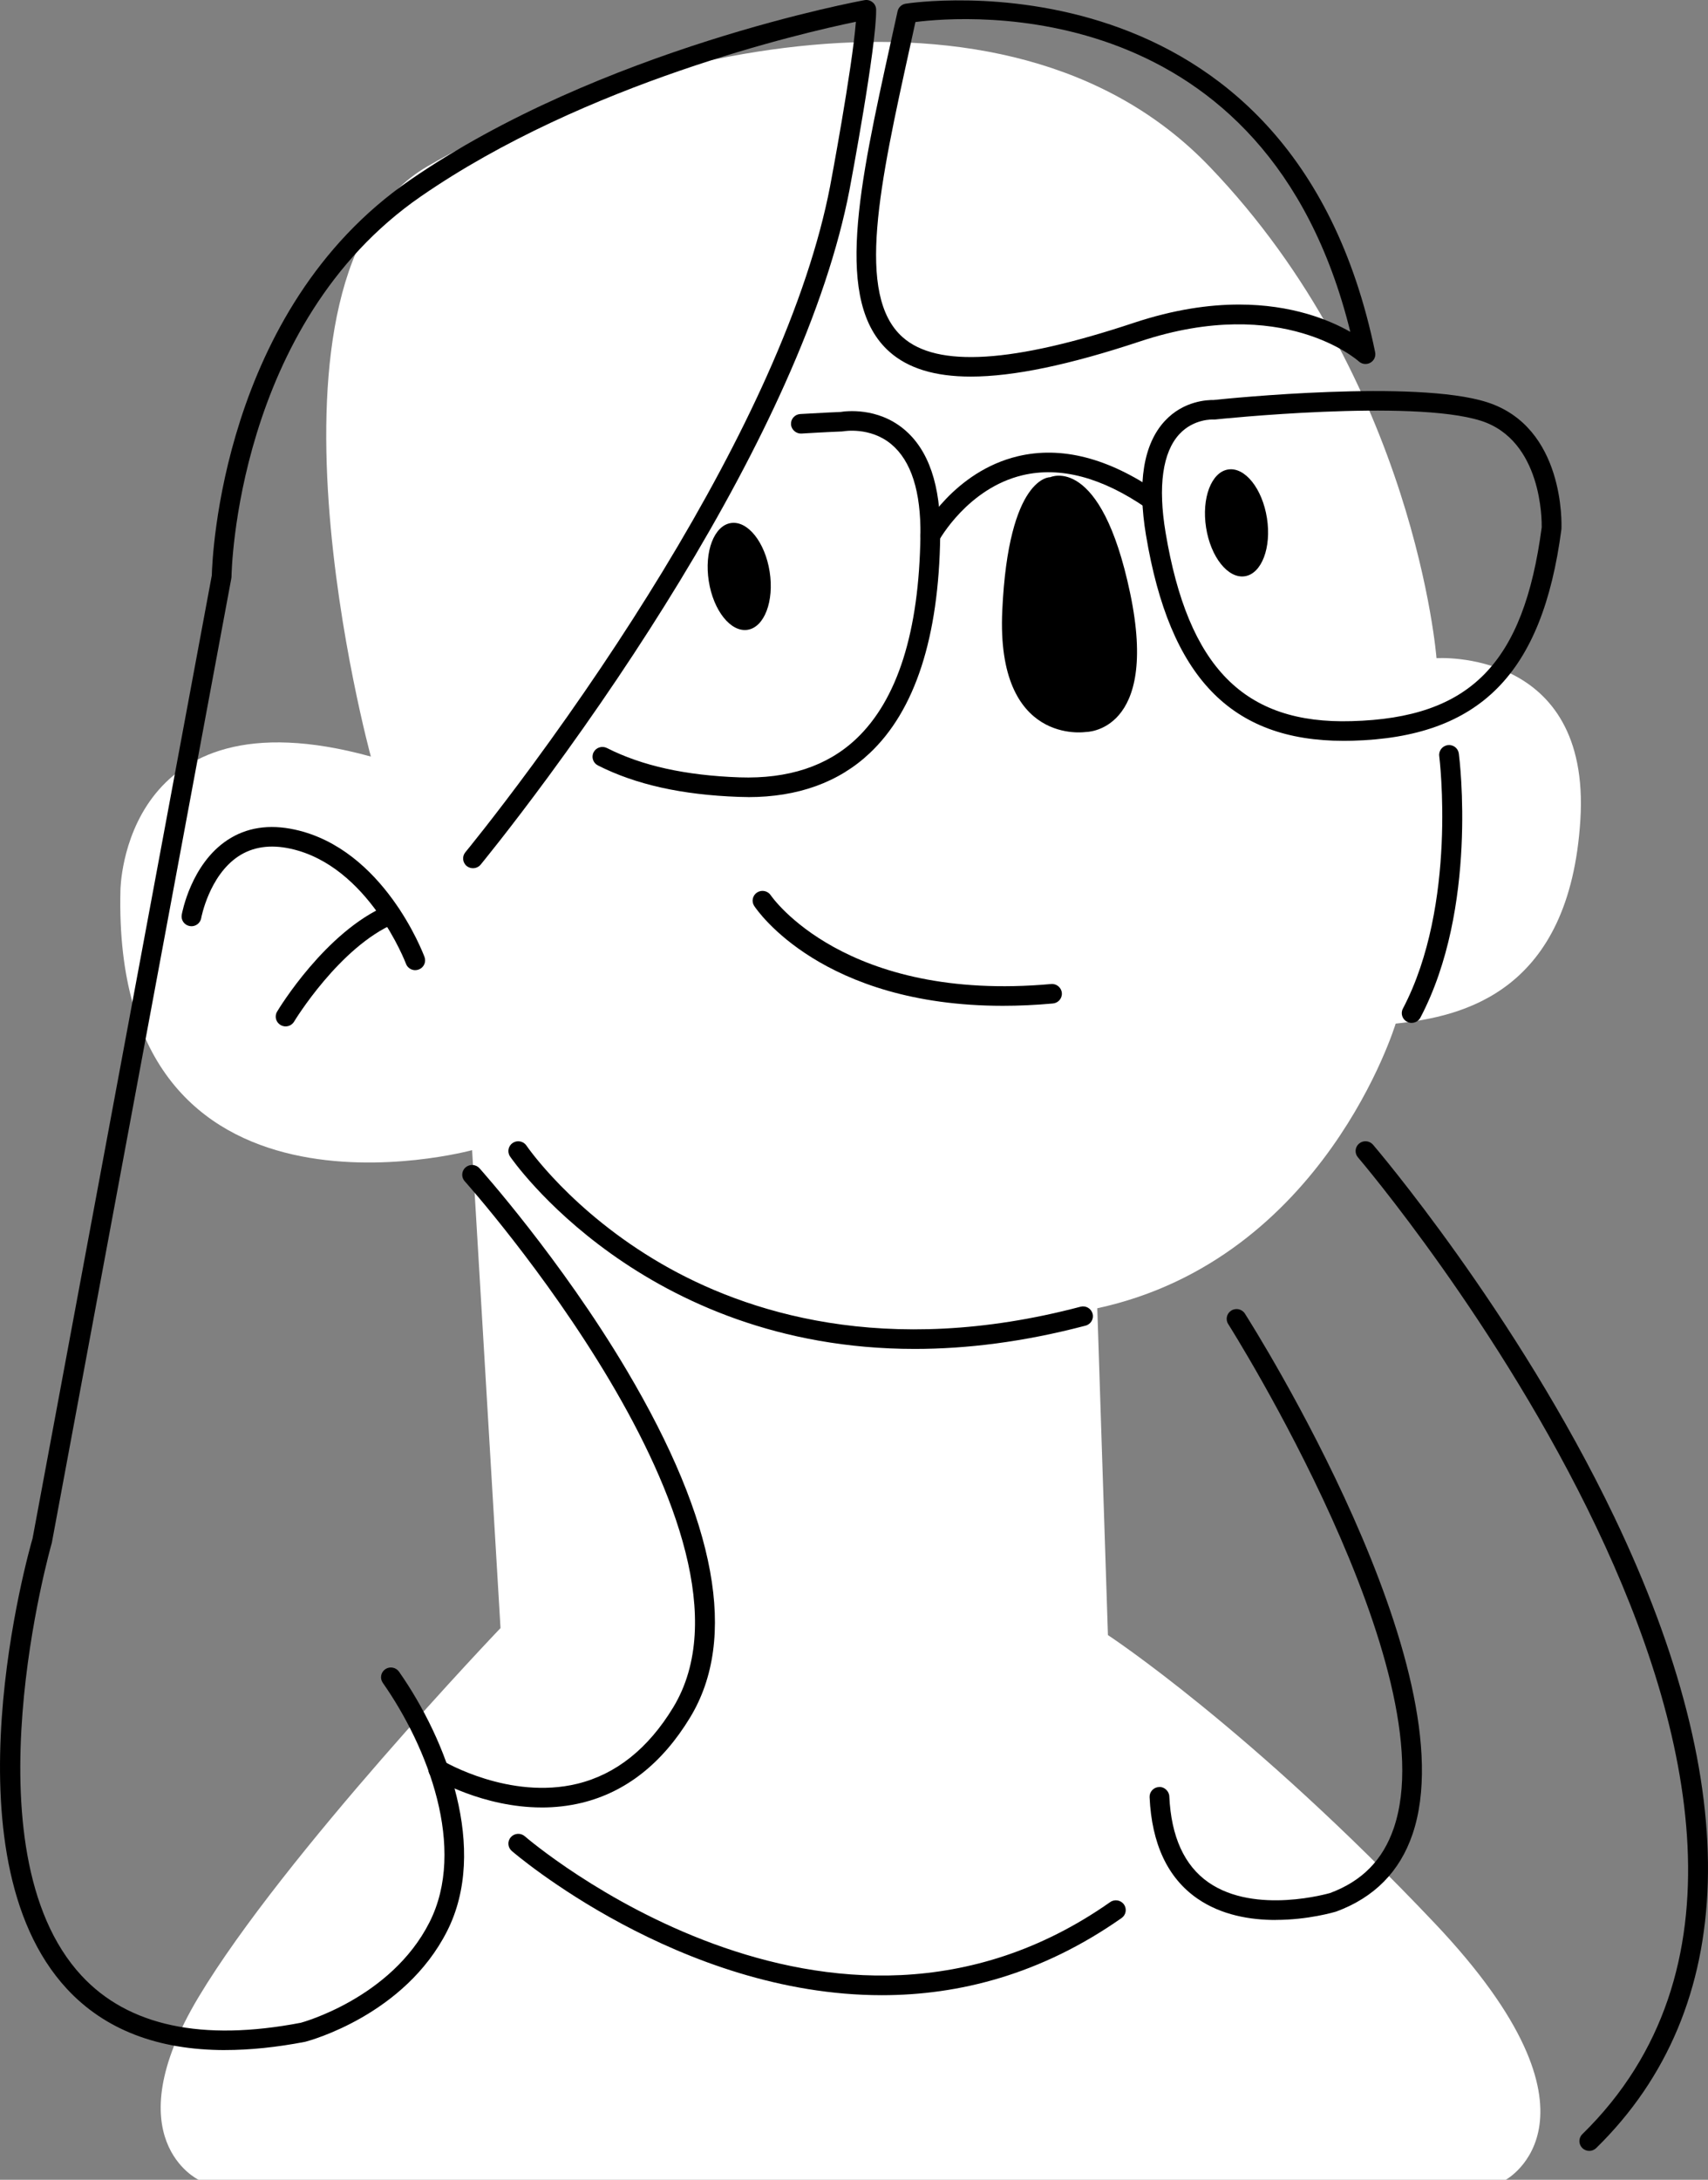 <svg width="174" height="222" viewBox="0 0 174 222" fill="none" xmlns="http://www.w3.org/2000/svg">
<rect x="0" y="0" width="174" height="222" fill="#808080" stroke="none"/>
<g clip-path="url(#clip0_27_835)">
<path d="M37.781 77.053C37.781 77.053 24.391 28.023 43.569 16.928C62.748 5.833 102.194 -4.904 123.181 16.928C144.169 38.759 146.342 67.033 146.342 67.033C146.342 67.033 162.084 65.958 160.998 83.495C159.913 101.032 149.056 103.538 142.182 104.252C142.182 104.252 134.945 128.231 111.784 133.242L112.87 166.528C112.87 166.528 127.345 176.011 146.162 195.876C164.978 215.738 153.398 222.003 153.398 222.003H20.23C20.23 222.003 11.544 217.886 20.23 203.393C28.916 188.898 50.989 165.813 50.989 165.813L48.095 117.139C48.095 117.139 11.363 127.159 12.27 90.654C12.27 90.654 12.451 70.075 37.783 77.053H37.781Z" fill="white"/>
<path d="M76.157 64.144C77.87 63.877 78.877 61.227 78.408 58.224C77.938 55.221 76.169 53.003 74.456 53.27C72.744 53.536 71.736 56.187 72.206 59.189C72.676 62.192 74.445 64.41 76.157 64.144Z" fill="black"/>
<path d="M126.819 58.689C128.532 58.423 129.539 55.772 129.069 52.769C128.599 49.767 126.83 47.548 125.118 47.815C123.405 48.081 122.398 50.732 122.868 53.735C123.337 56.738 125.107 58.956 126.819 58.689Z" fill="black"/>
<path d="M106.989 48.602C106.989 48.602 102.736 48.424 102.104 62.202C101.47 75.981 110.61 74.55 110.61 74.55C110.61 74.55 118.118 74.639 115.132 60.413C112.146 46.187 106.989 48.602 106.989 48.602Z" fill="black"/>
<path d="M102.165 102.437C103.774 102.437 105.468 102.364 107.261 102.201C107.815 102.152 108.224 101.668 108.174 101.121C108.124 100.574 107.628 100.166 107.081 100.219C86.032 102.115 78.594 91.292 78.521 91.182C78.217 90.724 77.593 90.596 77.129 90.894C76.665 91.193 76.531 91.807 76.835 92.268C77.129 92.715 83.733 102.437 102.167 102.437H102.165Z" fill="black"/>
<path d="M93.18 137.383C98.46 137.383 104.26 136.679 110.594 135.01C111.131 134.869 111.449 134.323 111.307 133.792C111.163 133.263 110.612 132.942 110.075 133.085C90.133 138.345 75.86 133.616 67.402 128.72C58.215 123.403 53.679 116.744 53.635 116.678C53.328 116.221 52.704 116.095 52.24 116.398C51.778 116.702 51.65 117.319 51.957 117.777C52.111 118.01 65.446 137.383 93.18 137.383Z" fill="black"/>
<path d="M42.303 98.806C42.419 98.806 42.536 98.788 42.649 98.744C43.171 98.555 43.438 97.983 43.247 97.467C43.082 97.02 39.062 86.464 30.036 84.492C27.411 83.919 25.099 84.275 23.161 85.561C19.459 88.015 18.552 92.958 18.513 93.167C18.418 93.709 18.783 94.222 19.331 94.318C19.879 94.415 20.398 94.052 20.495 93.51C20.503 93.468 21.305 89.179 24.291 87.209C25.749 86.247 27.54 85.983 29.6 86.438C37.544 88.174 41.323 98.058 41.359 98.158C41.509 98.561 41.894 98.809 42.303 98.809V98.806Z" fill="black"/>
<path d="M29.094 104.534C29.438 104.534 29.773 104.362 29.96 104.048C30.004 103.972 34.579 96.445 40.216 94.041C40.725 93.824 40.961 93.238 40.74 92.733C40.52 92.228 39.928 91.996 39.419 92.213C33.177 94.873 28.426 102.698 28.229 103.03C27.946 103.504 28.103 104.113 28.581 104.393C28.741 104.487 28.919 104.534 29.092 104.534H29.094Z" fill="black"/>
<path d="M143.807 104.176C144.172 104.176 144.52 103.983 144.701 103.64C150.569 92.487 148.699 77.385 148.616 76.75C148.545 76.206 148.049 75.813 147.491 75.889C146.94 75.96 146.55 76.46 146.62 77.004C146.639 77.153 148.49 92.132 142.918 102.724C142.661 103.211 142.853 103.813 143.346 104.066C143.493 104.142 143.652 104.179 143.807 104.179V104.176Z" fill="black"/>
<path d="M90.618 35.833C84.91 30.774 87.506 18.999 90.791 4.093L91.439 1.151C91.525 0.753 91.848 0.447 92.254 0.379C92.653 0.311 131.537 -5.717 140.092 35.877C140.179 36.301 139.979 36.732 139.599 36.944C139.219 37.156 138.742 37.101 138.422 36.803C138.346 36.735 130.722 29.93 116.155 34.766C108.942 37.161 103.253 38.354 98.895 38.354C95.235 38.354 92.514 37.512 90.618 35.833ZM137.562 33.8C129.023 -0.826 98.347 1.593 93.258 2.244L92.76 4.517C89.614 18.79 87.129 30.066 91.963 34.35C95.471 37.459 103.177 36.976 115.515 32.877C119.595 31.522 123.168 31.017 126.23 31.017C131.579 31.017 135.37 32.555 137.565 33.8H137.562Z" fill="black"/>
<path d="M22.939 208.789C25.463 208.789 28.182 208.509 31.098 207.947C31.57 207.824 41.221 205.214 45.547 196.679C49.768 188.354 45.547 177.241 40.649 170.255C40.332 169.805 39.708 169.69 39.249 170.003C38.793 170.315 38.68 170.937 38.997 171.39C43.58 177.928 47.573 188.241 43.748 195.787C39.826 203.527 30.741 205.982 30.649 206.009C20.592 207.942 13.052 206.336 8.304 201.212C-3.607 188.362 5.186 157.452 5.278 157.14L23.57 58.88C23.581 58.823 23.586 58.765 23.586 58.708C23.586 58.452 24.003 33.029 42.88 20.001C59.628 8.435 81.767 3.34 87.192 2.218C86.819 7.007 84.586 18.868 84.559 18.999C83.448 24.753 81.274 31.255 78.104 38.328C75.331 44.514 71.767 51.194 67.512 58.185C63.559 64.679 59.096 71.315 54.246 77.911C50.232 83.37 47.434 86.767 47.406 86.801C47.054 87.228 47.12 87.855 47.547 88.203C47.977 88.548 48.611 88.488 48.963 88.062C48.989 88.028 51.823 84.588 55.871 79.083C60.756 72.439 65.252 65.754 69.235 59.21C73.532 52.148 77.137 45.395 79.942 39.133C83.178 31.925 85.396 25.274 86.536 19.368C86.649 18.766 89.305 4.671 89.255 0.981C89.252 0.688 89.119 0.411 88.891 0.228C88.662 0.042 88.364 -0.037 88.073 0.016C87.808 0.063 61.225 4.907 41.729 18.366C22.582 31.585 21.62 56.848 21.578 58.598L3.317 156.685C2.958 157.901 -5.854 188.882 6.814 202.556C10.658 206.704 16.064 208.792 22.941 208.792L22.939 208.789Z" fill="black"/>
<path d="M55.19 184.085C56.508 184.085 57.885 183.944 59.277 183.607C63.758 182.516 67.47 179.592 70.307 174.913C75.173 166.888 73.002 154.998 63.852 139.567C57.138 128.241 48.926 119.074 48.845 118.98C48.475 118.569 47.84 118.535 47.424 118.899C47.009 119.265 46.973 119.895 47.342 120.306C47.662 120.662 79.318 156.191 68.582 173.89C66.033 178.091 62.748 180.709 58.813 181.669C51.915 183.35 45.234 179.406 45.169 179.364C44.697 179.079 44.076 179.226 43.787 179.697C43.499 180.165 43.648 180.777 44.123 181.065C44.369 181.211 49.209 184.083 55.192 184.083L55.19 184.085Z" fill="black"/>
<path d="M161.903 219.06C162.157 219.06 162.414 218.963 162.611 218.772C177.146 204.544 177.781 182.312 164.441 154.47C154.457 133.632 140.016 116.751 139.872 116.581C139.51 116.163 138.875 116.113 138.453 116.469C138.031 116.825 137.979 117.455 138.34 117.873C138.909 118.535 194.875 184.397 161.198 217.357C160.802 217.744 160.799 218.375 161.19 218.765C161.386 218.961 161.646 219.06 161.905 219.06H161.903Z" fill="black"/>
<path d="M129.958 195.536C133.267 195.536 135.949 194.739 136.143 194.678C140.016 193.245 142.604 190.606 143.896 186.814C149.648 169.93 127.756 135.251 126.823 133.787C126.527 133.321 125.905 133.182 125.436 133.475C124.967 133.768 124.825 134.383 125.121 134.848C125.344 135.199 147.441 170.189 141.99 186.181C140.886 189.421 138.76 191.587 135.496 192.798C135.477 192.798 127.887 195.045 123.105 191.71C120.648 189.997 119.309 187.049 119.122 182.95C119.099 182.401 118.58 181.951 118.074 182.001C117.518 182.025 117.088 182.49 117.114 183.039C117.329 187.792 118.957 191.257 121.954 193.344C124.411 195.055 127.376 195.542 129.961 195.542L129.958 195.536Z" fill="black"/>
<path d="M76.214 81.183C81.279 81.183 85.443 79.682 88.594 76.713C93.224 72.356 95.644 64.907 95.783 54.581C95.851 49.444 94.601 45.779 92.06 43.69C89.373 41.479 86.206 41.861 85.624 41.958C85.291 41.971 83.765 42.034 81.526 42.167C80.97 42.201 80.548 42.672 80.582 43.221C80.616 43.771 81.124 44.189 81.646 44.155C84.155 44.003 85.763 43.943 85.768 43.943C85.82 43.943 85.873 43.935 85.925 43.925C85.946 43.922 88.633 43.444 90.791 45.235C92.826 46.928 93.827 50.061 93.767 54.552C93.636 64.323 91.428 71.294 87.204 75.269C84.268 78.034 80.283 79.339 75.343 79.172C69.83 78.975 65.409 77.997 61.828 76.182C61.33 75.934 60.727 76.125 60.472 76.616C60.221 77.105 60.415 77.704 60.91 77.956C64.759 79.904 69.455 80.953 75.27 81.159C75.587 81.17 75.902 81.178 76.211 81.178L76.214 81.183Z" fill="black"/>
<path d="M116.753 54.552C115.851 49.151 116.493 45.225 118.659 42.879C120.599 40.781 123.074 40.731 123.64 40.737C125.197 40.575 144.2 38.642 151.476 40.959C159.42 43.493 159.087 53.414 159.069 53.835C159.069 53.864 159.066 53.893 159.064 53.922C157.121 68.66 150.744 75.094 137.745 75.442C137.46 75.45 137.177 75.453 136.896 75.453C125.394 75.453 119.167 68.969 116.755 54.552H116.753ZM150.857 42.853C143.839 40.614 123.981 42.704 123.782 42.724C123.721 42.73 123.661 42.73 123.598 42.724C123.575 42.724 121.613 42.628 120.145 44.218C118.438 46.065 117.953 49.522 118.74 54.225C121.042 67.993 126.765 73.766 137.688 73.446C149.785 73.125 155.22 67.59 157.058 53.71C157.071 53.077 157.118 44.848 150.857 42.85V42.853Z" fill="black"/>
<path d="M94.774 55.562C95.133 55.562 95.481 55.371 95.662 55.036C95.691 54.983 98.602 49.718 104.181 48.398C108.014 47.495 112.253 48.615 116.786 51.743C117.24 52.057 117.869 51.944 118.187 51.494C118.504 51.044 118.391 50.425 117.937 50.108C112.906 46.637 108.119 45.411 103.69 46.467C97.225 48.008 94.021 53.851 93.888 54.099C93.628 54.583 93.814 55.185 94.302 55.444C94.451 55.522 94.614 55.562 94.774 55.562Z" fill="black"/>
<path d="M89.834 203.202C97.671 203.202 106.045 201.11 114.259 195.345C114.713 195.029 114.82 194.406 114.498 193.959C114.181 193.512 113.549 193.402 113.095 193.724C84.575 213.732 53.771 187.287 53.464 187.017C53.05 186.654 52.413 186.693 52.043 187.104C51.676 187.514 51.713 188.142 52.13 188.508C52.361 188.71 69.216 203.202 89.834 203.202Z" fill="black"/>
</g>
<defs>
<clipPath id="clip0_27_835">
<rect width="174" height="222" fill="white"/>
</clipPath>
</defs>
</svg>
